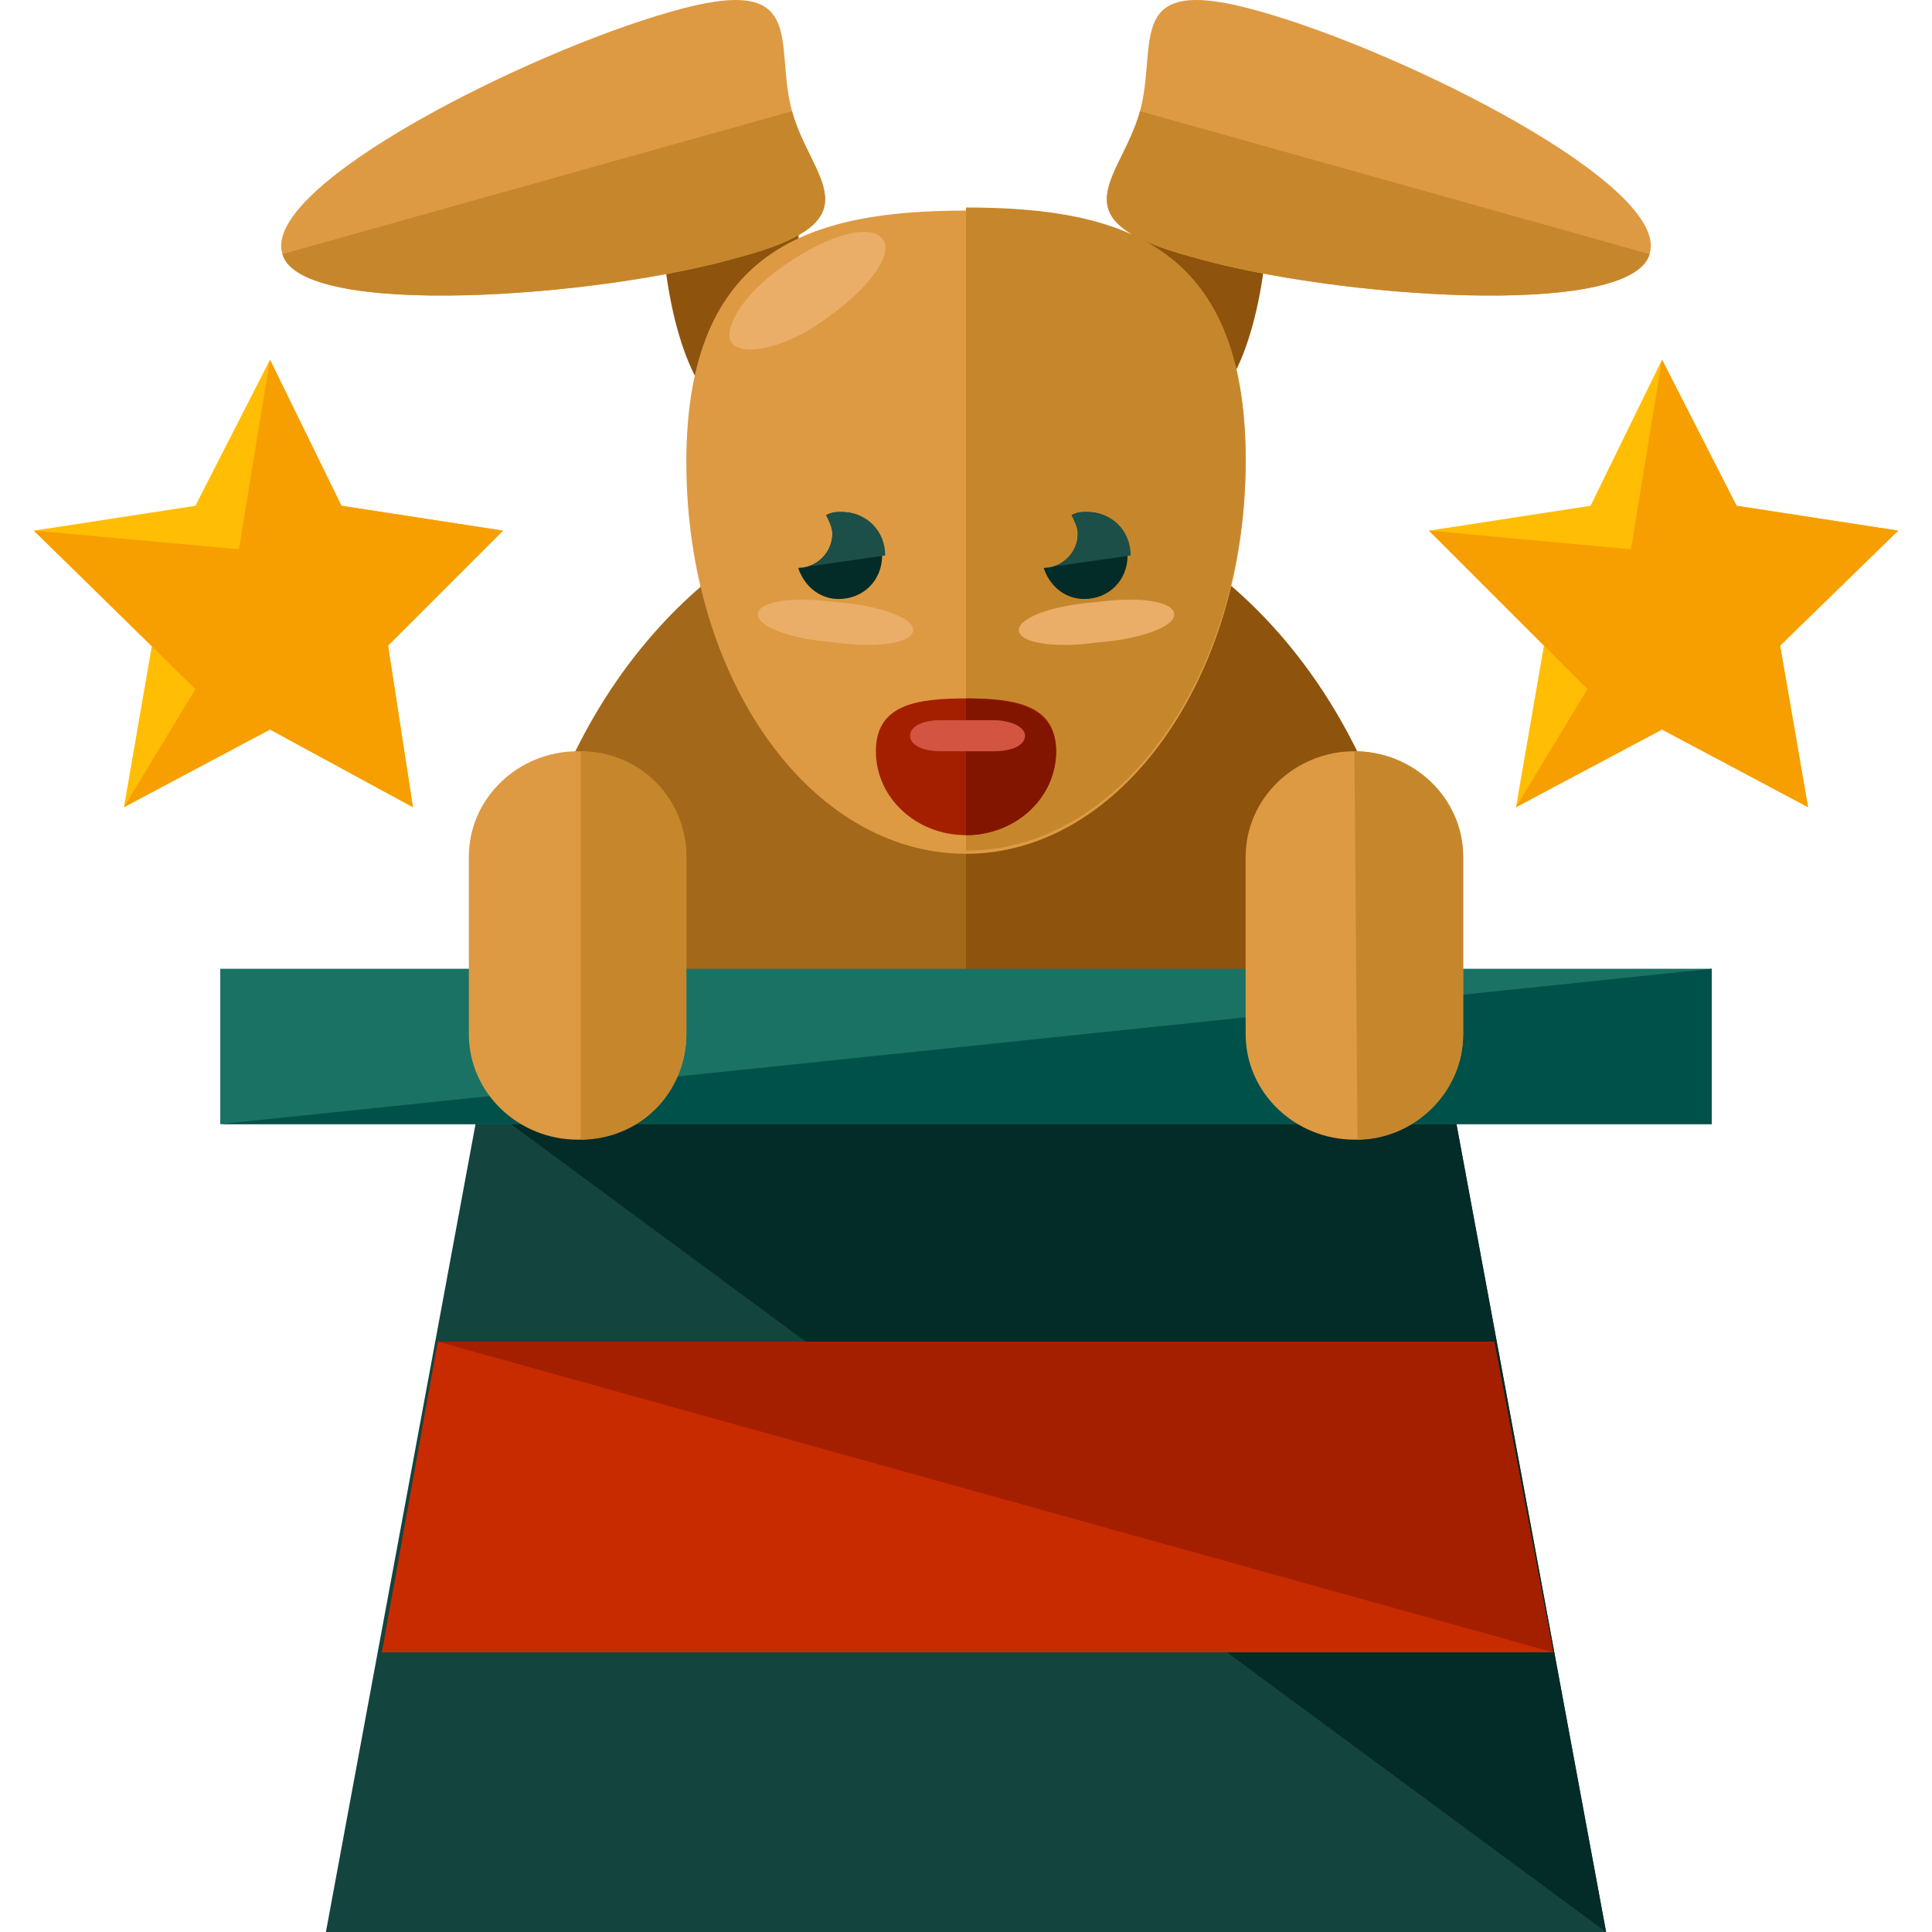 <?xml version="1.0" encoding="iso-8859-1"?>
<!-- Generator: Adobe Illustrator 19.0.0, SVG Export Plug-In . SVG Version: 6.00 Build 0)  -->
<svg version="1.1" id="Layer_1" xmlns="http://www.w3.org/2000/svg" xmlns:xlink="http://www.w3.org/1999/xlink" x="0px" y="0px"
	 viewBox="0 0 497.421 497.421" style="enable-background:new 0 0 497.421 497.421;" xml:space="preserve">
<g>
	
		<ellipse transform="matrix(-0.036 -0.999 0.999 -0.036 138.911 245.637)" style="fill:#8E530C;" cx="187.91" cy="55.831" rx="50.398" ry="17.599"/>
	
		<ellipse transform="matrix(-0.036 0.999 -0.999 -0.036 375.155 -251.519)" style="fill:#8E530C;" cx="308.869" cy="55.153" rx="50.398" ry="17.599"/>
</g>
<ellipse style="fill:#A3681A;" cx="248.71" cy="264.621" rx="116.8" ry="140"/>
<path style="fill:#8E530C;" d="M248.71,124.621c64.8,0,116.8,62.4,116.8,140s-52.8,140-116.8,140"/>
<polygon style="fill:#14443E;" points="413.51,497.421 83.91,497.421 123.91,281.421 373.51,281.421 "/>
<polyline style="fill:#032B27;" points="120.71,281.421 373.51,281.421 413.51,497.421 "/>
<rect x="56.71" y="249.421" style="fill:#1A7265;" width="384" height="40"/>
<polyline style="fill:#005149;" points="440.71,249.421 440.71,289.421 56.71,289.421 "/>
<polygon style="fill:#C92B00;" points="98.31,425.421 399.91,425.421 384.71,345.421 112.71,345.421 "/>
<polyline style="fill:#A31F00;" points="399.91,425.421 384.71,345.421 112.71,345.421 "/>
<path style="fill:#DD9A43;" d="M320.71,119.021c0,55.2-32,100.8-72,100.8s-72-44.8-72-100.8c0-55.2,32-64.8,72-64.8
	S320.71,63.021,320.71,119.021z"/>
<path style="fill:#C6872C;" d="M248.71,53.421c40,0,72,9.6,72,64.8s-32,100.8-72,100.8"/>
<path style="fill:#DD9A43;" d="M172.71,3.021c36-10.4,26.4,8,31.2,25.6s22.4,28-13.6,37.6c-36,10.4-112.8,16-117.6-0.8
	C67.11,47.821,135.91,13.421,172.71,3.021z"/>
<path style="fill:#C6872C;" d="M203.91,28.621c4.8,17.6,22.4,28-13.6,37.6c-36,10.4-112.8,16-117.6-0.8"/>
<path style="fill:#DD9A43;" d="M324.71,3.021c-36-10.4-26.4,8-31.2,25.6c-4.8,17.6-22.4,28,13.6,37.6c36,10.4,112.8,16,117.6-0.8
	C430.31,47.821,361.51,13.421,324.71,3.021z"/>
<path style="fill:#C6872C;" d="M293.51,28.621c-4.8,17.6-22.4,28,13.6,37.6c36,10.4,112.8,16,117.6-0.8"/>
<g>
	<path style="fill:#032B27;" d="M216.71,131.821c-1.6,0-2.4,0-4,0.8c0.8,1.6,1.6,3.2,1.6,4.8c0,4.8-4,8.8-8.8,8.8l0,0
		c1.6,4.8,5.6,8,10.4,8c6.4,0,11.2-4.8,11.2-11.2S223.11,131.821,216.71,131.821z"/>
	<path style="fill:#032B27;" d="M279.91,131.821c-1.6,0-2.4,0-4,0.8c0.8,1.6,1.6,3.2,1.6,4.8c0,4.8-4,8.8-8.8,8.8l0,0
		c1.6,4.8,5.6,8,10.4,8c6.4,0,11.2-4.8,11.2-11.2S286.31,131.821,279.91,131.821z"/>
</g>
<g>
	<path style="fill:#1D4F49;" d="M227.91,143.021c0-6.4-4.8-11.2-11.2-11.2c-1.6,0-2.4,0-4,0.8c0.8,1.6,1.6,3.2,1.6,4.8
		c0,4.8-4,8.8-8.8,8.8"/>
	<path style="fill:#1D4F49;" d="M291.11,143.021c0-6.4-4.8-11.2-11.2-11.2c-1.6,0-2.4,0-4,0.8c0.8,1.6,1.6,3.2,1.6,4.8
		c0,4.8-4,8.8-8.8,8.8l0,0"/>
</g>
<path style="fill:#A31F00;" d="M271.91,193.421c0,12-10.4,21.6-23.2,21.6c-12.8,0-23.2-9.6-23.2-21.6s10.4-13.6,23.2-13.6
	S271.91,181.421,271.91,193.421z"/>
<path style="fill:#821500;" d="M248.71,179.821c12.8,0,23.2,2.4,23.2,13.6c0,12-10.4,21.6-23.2,21.6"/>
<path style="fill:#D35440;" d="M263.91,189.421c0,2.4-3.2,4-8,4h-13.6c-4.8,0-8-1.6-8-4l0,0c0-2.4,3.2-4,8-4h13.6
	C259.91,185.421,263.91,187.021,263.91,189.421L263.91,189.421z"/>
<g>
	<path style="fill:#EAAE68;" d="M227.11,61.421c3.2,3.2-2.4,12-13.6,20c-10.4,8-21.6,10.4-24.8,7.2c-3.2-3.2,2.4-12.8,12.8-20
		C212.71,60.621,223.91,57.421,227.11,61.421z"/>
	<path style="fill:#EAAE68;" d="M235.11,162.221c0,3.2-8.8,4.8-20,3.2c-11.2-0.8-20-4-20-7.2s8-4.8,20-3.2
		C226.31,155.821,235.11,159.021,235.11,162.221z"/>
	<path style="fill:#EAAE68;" d="M262.31,162.221c0,3.2,8.8,4.8,20,3.2c11.2-0.8,20-4,20-7.2s-8-4.8-20-3.2
		C271.11,155.821,262.31,159.021,262.31,162.221z"/>
</g>
<path style="fill:#DD9A43;" d="M176.71,266.221c0,15.2-12.8,27.2-28,27.2l0,0c-15.2,0-28-12-28-27.2v-45.6c0-15.2,12.8-27.2,28-27.2
	l0,0c15.2,0,28,12,28,27.2V266.221z"/>
<path style="fill:#C6872C;" d="M149.51,193.421L149.51,193.421c15.2,0,27.2,12,27.2,27.2v45.6c0,15.2-12,27.2-27.2,27.2l0,0"/>
<path style="fill:#DD9A43;" d="M376.71,266.221c0,15.2-12.8,27.2-28,27.2l0,0c-15.2,0-28-12-28-27.2v-45.6c0-15.2,12.8-27.2,28-27.2
	l0,0c15.2,0,28,12,28,27.2V266.221z"/>
<path style="fill:#C6872C;" d="M348.71,193.421L348.71,193.421c15.2,0,28,12,28,27.2v45.6c0,15.2-12.8,27.2-27.2,27.2l0,0"/>
<polygon style="fill:#FFBD03;" points="69.51,92.621 87.91,130.221 129.51,136.621 99.91,166.221 106.31,207.821 69.51,187.821 
	31.91,207.821 39.11,166.221 8.71,136.621 50.31,130.221 "/>
<polygon style="fill:#F79E00;" points="69.51,92.621 87.91,130.221 129.51,136.621 99.91,166.221 106.31,207.821 69.51,187.821 
	31.91,207.821 50.31,177.421 8.71,136.621 61.51,141.421 "/>
<polygon style="fill:#FFBD03;" points="427.91,92.621 447.11,130.221 488.71,136.621 458.31,166.221 465.51,207.821 427.91,187.821 
	390.31,207.821 397.51,166.221 367.91,136.621 409.51,130.221 "/>
<polygon style="fill:#F79E00;" points="427.91,92.621 447.11,130.221 488.71,136.621 458.31,166.221 465.51,207.821 427.91,187.821 
	390.31,207.821 408.71,177.421 367.91,136.621 419.91,141.421 "/>
<g>
</g>
<g>
</g>
<g>
</g>
<g>
</g>
<g>
</g>
<g>
</g>
<g>
</g>
<g>
</g>
<g>
</g>
<g>
</g>
<g>
</g>
<g>
</g>
<g>
</g>
<g>
</g>
<g>
</g>
</svg>
